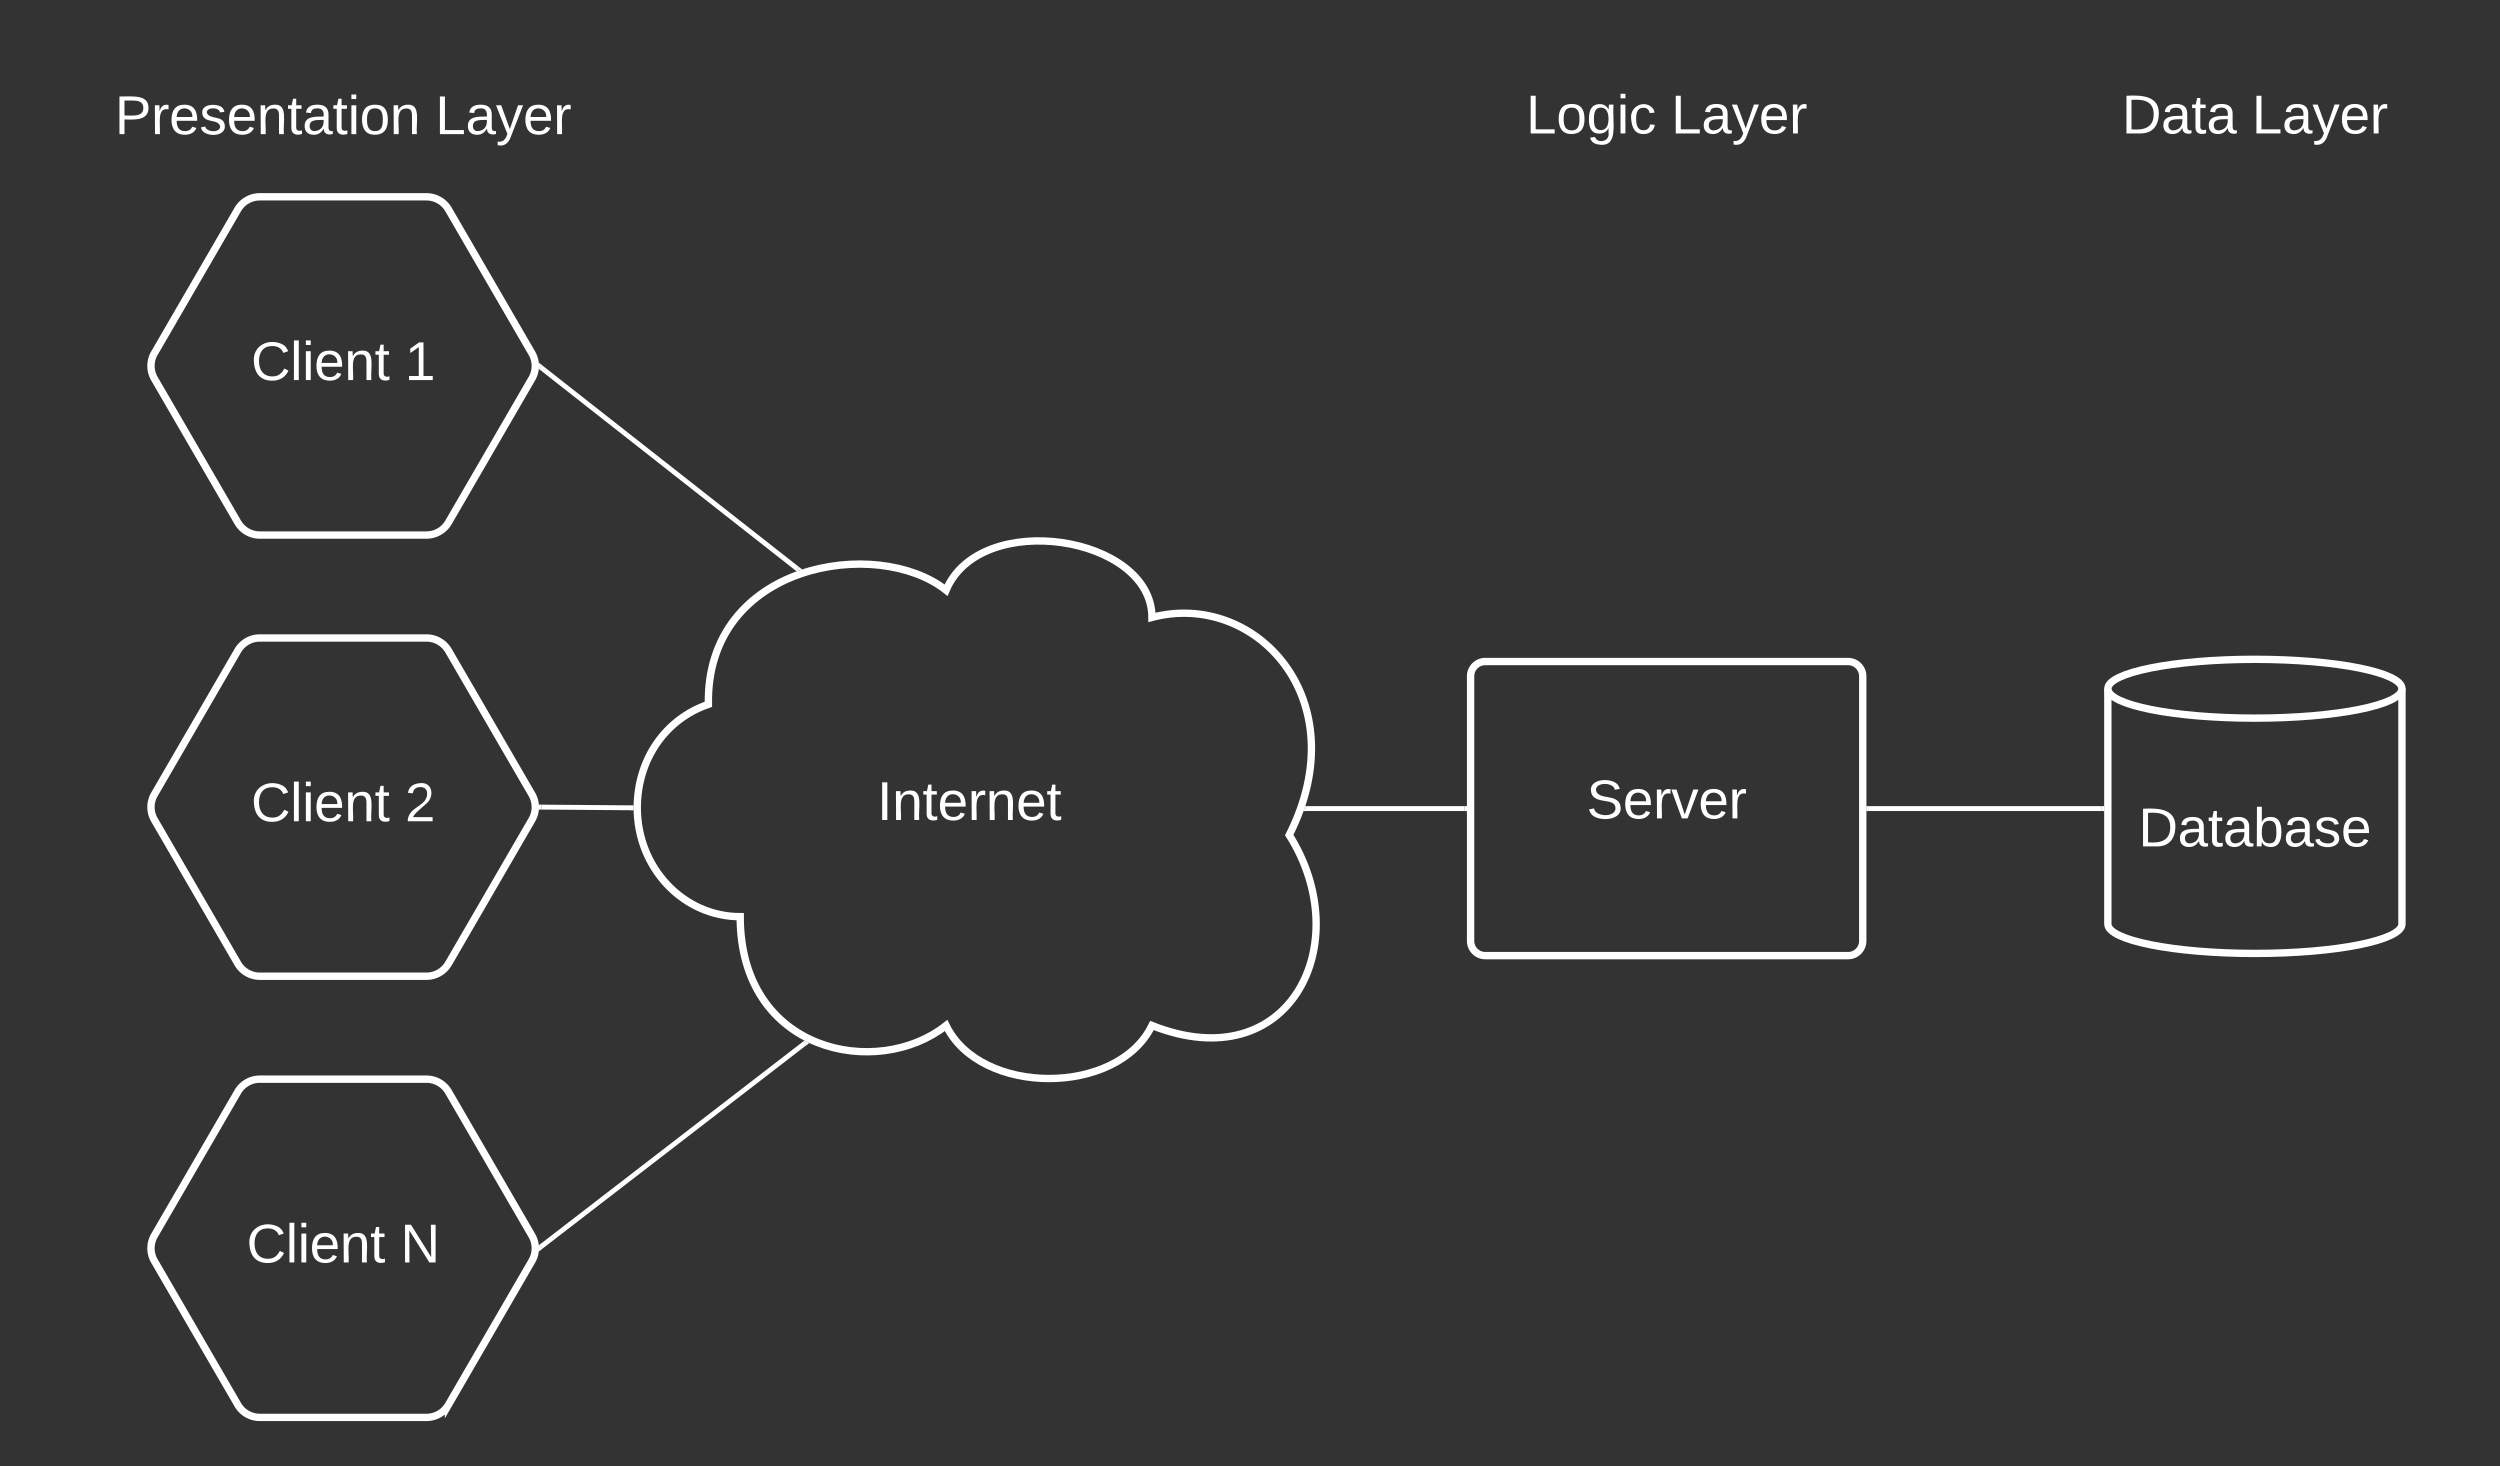 <svg xmlns="http://www.w3.org/2000/svg" xmlns:xlink="http://www.w3.org/1999/xlink" xmlns:lucid="lucid" width="1020" height="598.3"><rect width="100%" height="100%" fill="#333333" stroke="none"/><g transform="translate(-300 -100)" lucid:page-tab-id="v64qHyUIxMnx"><path d="M320 126.3a6 6 0 0 1 6-6h228a6 6 0 0 1 6 6v48a6 6 0 0 1-6 6H326a6 6 0 0 1-6-6z" fill="none"/><use xlink:href="#a" transform="matrix(1,0,0,1,320,120.295) translate(26.883 34.444)"/><use xlink:href="#b" transform="matrix(1,0,0,1,320,120.295) translate(157.623 34.444)"/><path d="M363 254.5a10.35 10.35 0 0 1 0-10.4l34-58.6a10.4 10.4 0 0 1 9-5.2h68a10.4 10.4 0 0 1 9 5.2l34 58.6a10.35 10.35 0 0 1 0 10.4l-34 58.6a10.4 10.4 0 0 1-9 5.2h-68a10.4 10.4 0 0 1-9-5.2z" stroke="#fff" stroke-width="3" fill-opacity="0"/><use xlink:href="#c" transform="matrix(1,0,0,1,365,185.295) translate(37.443 69.778)"/><use xlink:href="#d" transform="matrix(1,0,0,1,365,185.295) translate(100.221 69.778)"/><path d="M363 434.5a10.35 10.35 0 0 1 0-10.4l34-58.6a10.4 10.4 0 0 1 9-5.2h68a10.4 10.4 0 0 1 9 5.2l34 58.6a10.35 10.35 0 0 1 0 10.4l-34 58.6a10.4 10.4 0 0 1-9 5.2h-68a10.4 10.4 0 0 1-9-5.2z" stroke="#fff" stroke-width="3" fill-opacity="0"/><use xlink:href="#c" transform="matrix(1,0,0,1,365,365.295) translate(37.443 69.778)"/><use xlink:href="#e" transform="matrix(1,0,0,1,365,365.295) translate(100.221 69.778)"/><path d="M363 614.5a10.35 10.35 0 0 1 0-10.4l34-58.6a10.4 10.4 0 0 1 9-5.2h68a10.4 10.4 0 0 1 9 5.2l34 58.6a10.35 10.35 0 0 1 0 10.4l-34 58.6a10.4 10.4 0 0 1-9 5.2h-68a10.4 10.4 0 0 1-9-5.2z" stroke="#fff" stroke-width="3" fill-opacity="0"/><use xlink:href="#c" transform="matrix(1,0,0,1,365,545.295) translate(35.622 69.778)"/><use xlink:href="#f" transform="matrix(1,0,0,1,365,545.295) translate(98.4 69.778)"/><path d="M602 474c-23.2 0-42-19.9-42-44.4 0-19.63 11.37-36.17 29.02-42.24C588 329.7 658 318.6 686 340.8c14-33.3 84-22.2 84 11.1 42-11.1 84 33.3 56 88.8 28 44.4 0 99.9-56 77.7-14 28.85-70 28.85-84 0-28 22.2-84 11.1-84-44.4z" stroke="#fff" stroke-width="3" fill-opacity="0"/><use xlink:href="#g" transform="matrix(1,0,0,1,565,323.591) translate(92.877 110.965)"/><path d="M900 375.9a6 6 0 0 1 6-6h148a6 6 0 0 1 6 6v108a6 6 0 0 1-6 6H906a6 6 0 0 1-6-6z" stroke="#fff" stroke-width="3" fill-opacity="0"/><use xlink:href="#h" transform="matrix(1,0,0,1,905,374.886) translate(42.346 59.028)"/><path d="M520.68 249.9l104.67 82.2" stroke="#fff" stroke-width="2" fill="none"/><path d="M521.3 249.14l-1.22 1.58-.26-.2.07-1.22-.08-1.25v-.1zM627.27 332.35l-2.27.76-.3-.22 1.24-1.57z" stroke="#fff" stroke-width=".05" fill="#fff"/><path d="M520.9 429.3l36.6.28" stroke="#fff" stroke-width="2" fill="none"/><path d="M520.92 428.3v2h-1.08l.05-1-.06-1zM558.56 428.6l-.06 1 .05 1-1.1-.02.03-2z" stroke="#fff" stroke-width=".05" fill="#fff"/><path d="M520.68 608.68l107.7-83.02" stroke="#fff" stroke-width="2" fill="none"/><path d="M521.3 609.46l-1.5 1.16.02-.08.07-1.24-.08-1.22.27-.2zM628.98 524.96l1.22.56-1.22.95-1.22-1.6.44-.33z" stroke="#fff" stroke-width=".05" fill="#fff"/><path d="M833.2 429.9h64.34" stroke="#fff" stroke-width="2" fill="none"/><path d="M833.22 430.9h-1.38l.7-2h.68zM898.54 430.9h-1.03v-2h1.04z" stroke="#fff" stroke-width=".05" fill="#fff"/><path d="M1280 477c0 6.63-26.86 12-60 12s-60-5.37-60-12v-96c0-6.63 26.86-12 60-12s60 5.37 60 12z" stroke="#fff" stroke-width="3" fill-opacity="0"/><path d="M1280 381c0 6.63-26.86 12-60 12s-60-5.37-60-12" stroke="#fff" stroke-width="3" fill="none"/><use xlink:href="#i" transform="matrix(1,0,0,1,1165,398) translate(7.5 47.34)"/><path d="M1062.46 429.9h95.04" stroke="#fff" stroke-width="2" fill="none"/><path d="M1062.5 430.9h-1.04v-2h1.03zM1158.5 430.9h-1.03v-2h1.03z" stroke="#fff" stroke-width=".05" fill="#fff"/><path d="M900 126a6 6 0 0 1 6-6h148a6 6 0 0 1 6 6v48a6 6 0 0 1-6 6H906a6 6 0 0 1-6-6z" fill="none"/><g><use xlink:href="#j" transform="matrix(1,0,0,1,900,120) translate(22.654 34.444)"/><use xlink:href="#b" transform="matrix(1,0,0,1,900,120) translate(81.852 34.444)"/></g><path d="M1140 126a6 6 0 0 1 6-6h148a6 6 0 0 1 6 6v48a6 6 0 0 1-6 6h-148a6 6 0 0 1-6-6z" fill="none"/><g><use xlink:href="#k" transform="matrix(1,0,0,1,1140,120) translate(25.741 34.444)"/><use xlink:href="#b" transform="matrix(1,0,0,1,1140,120) translate(78.765 34.444)"/></g><defs><path fill="#fff" d="M30-248c87 1 191-15 191 75 0 78-77 80-158 76V0H30v-248zm33 125c57 0 124 11 124-50 0-59-68-47-124-48v98" id="l"/><path fill="#fff" d="M114-163C36-179 61-72 57 0H25l-1-190h30c1 12-1 29 2 39 6-27 23-49 58-41v29" id="m"/><path fill="#fff" d="M100-194c63 0 86 42 84 106H49c0 40 14 67 53 68 26 1 43-12 49-29l28 8c-11 28-37 45-77 45C44 4 14-33 15-96c1-61 26-98 85-98zm52 81c6-60-76-77-97-28-3 7-6 17-6 28h103" id="n"/><path fill="#fff" d="M135-143c-3-34-86-38-87 0 15 53 115 12 119 90S17 21 10-45l28-5c4 36 97 45 98 0-10-56-113-15-118-90-4-57 82-63 122-42 12 7 21 19 24 35" id="o"/><path fill="#fff" d="M117-194c89-4 53 116 60 194h-32v-121c0-31-8-49-39-48C34-167 62-67 57 0H25l-1-190h30c1 10-1 24 2 32 11-22 29-35 61-36" id="p"/><path fill="#fff" d="M59-47c-2 24 18 29 38 22v24C64 9 27 4 27-40v-127H5v-23h24l9-43h21v43h35v23H59v120" id="q"/><path fill="#fff" d="M141-36C126-15 110 5 73 4 37 3 15-17 15-53c-1-64 63-63 125-63 3-35-9-54-41-54-24 1-41 7-42 31l-33-3c5-37 33-52 76-52 45 0 72 20 72 64v82c-1 20 7 32 28 27v20c-31 9-61-2-59-35zM48-53c0 20 12 33 32 33 41-3 63-29 60-74-43 2-92-5-92 41" id="r"/><path fill="#fff" d="M24-231v-30h32v30H24zM24 0v-190h32V0H24" id="s"/><path fill="#fff" d="M100-194c62-1 85 37 85 99 1 63-27 99-86 99S16-35 15-95c0-66 28-99 85-99zM99-20c44 1 53-31 53-75 0-43-8-75-51-75s-53 32-53 75 10 74 51 75" id="t"/><g id="a"><use transform="matrix(0.062,0,0,0.062,0,0)" xlink:href="#l"/><use transform="matrix(0.062,0,0,0.062,14.815,0)" xlink:href="#m"/><use transform="matrix(0.062,0,0,0.062,22.16,0)" xlink:href="#n"/><use transform="matrix(0.062,0,0,0.062,34.506,0)" xlink:href="#o"/><use transform="matrix(0.062,0,0,0.062,45.617,0)" xlink:href="#n"/><use transform="matrix(0.062,0,0,0.062,57.963,0)" xlink:href="#p"/><use transform="matrix(0.062,0,0,0.062,70.309,0)" xlink:href="#q"/><use transform="matrix(0.062,0,0,0.062,76.481,0)" xlink:href="#r"/><use transform="matrix(0.062,0,0,0.062,88.827,0)" xlink:href="#q"/><use transform="matrix(0.062,0,0,0.062,95,0)" xlink:href="#s"/><use transform="matrix(0.062,0,0,0.062,99.877,0)" xlink:href="#t"/><use transform="matrix(0.062,0,0,0.062,112.222,0)" xlink:href="#p"/></g><path fill="#fff" d="M30 0v-248h33v221h125V0H30" id="u"/><path fill="#fff" d="M179-190L93 31C79 59 56 82 12 73V49c39 6 53-20 64-50L1-190h34L92-34l54-156h33" id="v"/><g id="b"><use transform="matrix(0.062,0,0,0.062,0,0)" xlink:href="#u"/><use transform="matrix(0.062,0,0,0.062,12.346,0)" xlink:href="#r"/><use transform="matrix(0.062,0,0,0.062,24.691,0)" xlink:href="#v"/><use transform="matrix(0.062,0,0,0.062,35.802,0)" xlink:href="#n"/><use transform="matrix(0.062,0,0,0.062,48.148,0)" xlink:href="#m"/></g><path fill="#fff" d="M212-179c-10-28-35-45-73-45-59 0-87 40-87 99 0 60 29 101 89 101 43 0 62-24 78-52l27 14C228-24 195 4 139 4 59 4 22-46 18-125c-6-104 99-153 187-111 19 9 31 26 39 46" id="w"/><path fill="#fff" d="M24 0v-261h32V0H24" id="x"/><g id="c"><use transform="matrix(0.062,0,0,0.062,0,0)" xlink:href="#w"/><use transform="matrix(0.062,0,0,0.062,15.988,0)" xlink:href="#x"/><use transform="matrix(0.062,0,0,0.062,20.864,0)" xlink:href="#s"/><use transform="matrix(0.062,0,0,0.062,25.741,0)" xlink:href="#n"/><use transform="matrix(0.062,0,0,0.062,38.086,0)" xlink:href="#p"/><use transform="matrix(0.062,0,0,0.062,50.432,0)" xlink:href="#q"/></g><path fill="#fff" d="M27 0v-27h64v-190l-56 39v-29l58-41h29v221h61V0H27" id="y"/><use transform="matrix(0.062,0,0,0.062,0,0)" xlink:href="#y" id="d"/><path fill="#fff" d="M101-251c82-7 93 87 43 132L82-64C71-53 59-42 53-27h129V0H18c2-99 128-94 128-182 0-28-16-43-45-43s-46 15-49 41l-32-3c6-41 34-60 81-64" id="z"/><use transform="matrix(0.062,0,0,0.062,0,0)" xlink:href="#z" id="e"/><path fill="#fff" d="M190 0L58-211 59 0H30v-248h39L202-35l-2-213h31V0h-41" id="A"/><use transform="matrix(0.062,0,0,0.062,0,0)" xlink:href="#A" id="f"/><path fill="#fff" d="M33 0v-248h34V0H33" id="B"/><g id="g"><use transform="matrix(0.062,0,0,0.062,0,0)" xlink:href="#B"/><use transform="matrix(0.062,0,0,0.062,6.173,0)" xlink:href="#p"/><use transform="matrix(0.062,0,0,0.062,18.519,0)" xlink:href="#q"/><use transform="matrix(0.062,0,0,0.062,24.691,0)" xlink:href="#n"/><use transform="matrix(0.062,0,0,0.062,37.037,0)" xlink:href="#m"/><use transform="matrix(0.062,0,0,0.062,44.383,0)" xlink:href="#p"/><use transform="matrix(0.062,0,0,0.062,56.728,0)" xlink:href="#n"/><use transform="matrix(0.062,0,0,0.062,69.074,0)" xlink:href="#q"/></g><path fill="#fff" d="M185-189c-5-48-123-54-124 2 14 75 158 14 163 119 3 78-121 87-175 55-17-10-28-26-33-46l33-7c5 56 141 63 141-1 0-78-155-14-162-118-5-82 145-84 179-34 5 7 8 16 11 25" id="C"/><path fill="#fff" d="M108 0H70L1-190h34L89-25l56-165h34" id="D"/><g id="h"><use transform="matrix(0.062,0,0,0.062,0,0)" xlink:href="#C"/><use transform="matrix(0.062,0,0,0.062,14.815,0)" xlink:href="#n"/><use transform="matrix(0.062,0,0,0.062,27.16,0)" xlink:href="#m"/><use transform="matrix(0.062,0,0,0.062,34.506,0)" xlink:href="#D"/><use transform="matrix(0.062,0,0,0.062,45.617,0)" xlink:href="#n"/><use transform="matrix(0.062,0,0,0.062,57.963,0)" xlink:href="#m"/></g><path fill="#fff" d="M30-248c118-7 216 8 213 122C240-48 200 0 122 0H30v-248zM63-27c89 8 146-16 146-99s-60-101-146-95v194" id="E"/><path fill="#fff" d="M115-194c53 0 69 39 70 98 0 66-23 100-70 100C84 3 66-7 56-30L54 0H23l1-261h32v101c10-23 28-34 59-34zm-8 174c40 0 45-34 45-75 0-40-5-75-45-74-42 0-51 32-51 76 0 43 10 73 51 73" id="F"/><g id="i"><use transform="matrix(0.062,0,0,0.062,0,0)" xlink:href="#E"/><use transform="matrix(0.062,0,0,0.062,15.988,0)" xlink:href="#r"/><use transform="matrix(0.062,0,0,0.062,28.333,0)" xlink:href="#q"/><use transform="matrix(0.062,0,0,0.062,34.506,0)" xlink:href="#r"/><use transform="matrix(0.062,0,0,0.062,46.852,0)" xlink:href="#F"/><use transform="matrix(0.062,0,0,0.062,59.198,0)" xlink:href="#r"/><use transform="matrix(0.062,0,0,0.062,71.543,0)" xlink:href="#o"/><use transform="matrix(0.062,0,0,0.062,82.654,0)" xlink:href="#n"/></g><path fill="#fff" d="M177-190C167-65 218 103 67 71c-23-6-38-20-44-43l32-5c15 47 100 32 89-28v-30C133-14 115 1 83 1 29 1 15-40 15-95c0-56 16-97 71-98 29-1 48 16 59 35 1-10 0-23 2-32h30zM94-22c36 0 50-32 50-73 0-42-14-75-50-75-39 0-46 34-46 75s6 73 46 73" id="G"/><path fill="#fff" d="M96-169c-40 0-48 33-48 73s9 75 48 75c24 0 41-14 43-38l32 2c-6 37-31 61-74 61-59 0-76-41-82-99-10-93 101-131 147-64 4 7 5 14 7 22l-32 3c-4-21-16-35-41-35" id="H"/><g id="j"><use transform="matrix(0.062,0,0,0.062,0,0)" xlink:href="#u"/><use transform="matrix(0.062,0,0,0.062,12.346,0)" xlink:href="#t"/><use transform="matrix(0.062,0,0,0.062,24.691,0)" xlink:href="#G"/><use transform="matrix(0.062,0,0,0.062,37.037,0)" xlink:href="#s"/><use transform="matrix(0.062,0,0,0.062,41.914,0)" xlink:href="#H"/></g><g id="k"><use transform="matrix(0.062,0,0,0.062,0,0)" xlink:href="#E"/><use transform="matrix(0.062,0,0,0.062,15.988,0)" xlink:href="#r"/><use transform="matrix(0.062,0,0,0.062,28.333,0)" xlink:href="#q"/><use transform="matrix(0.062,0,0,0.062,34.506,0)" xlink:href="#r"/></g></defs></g></svg>